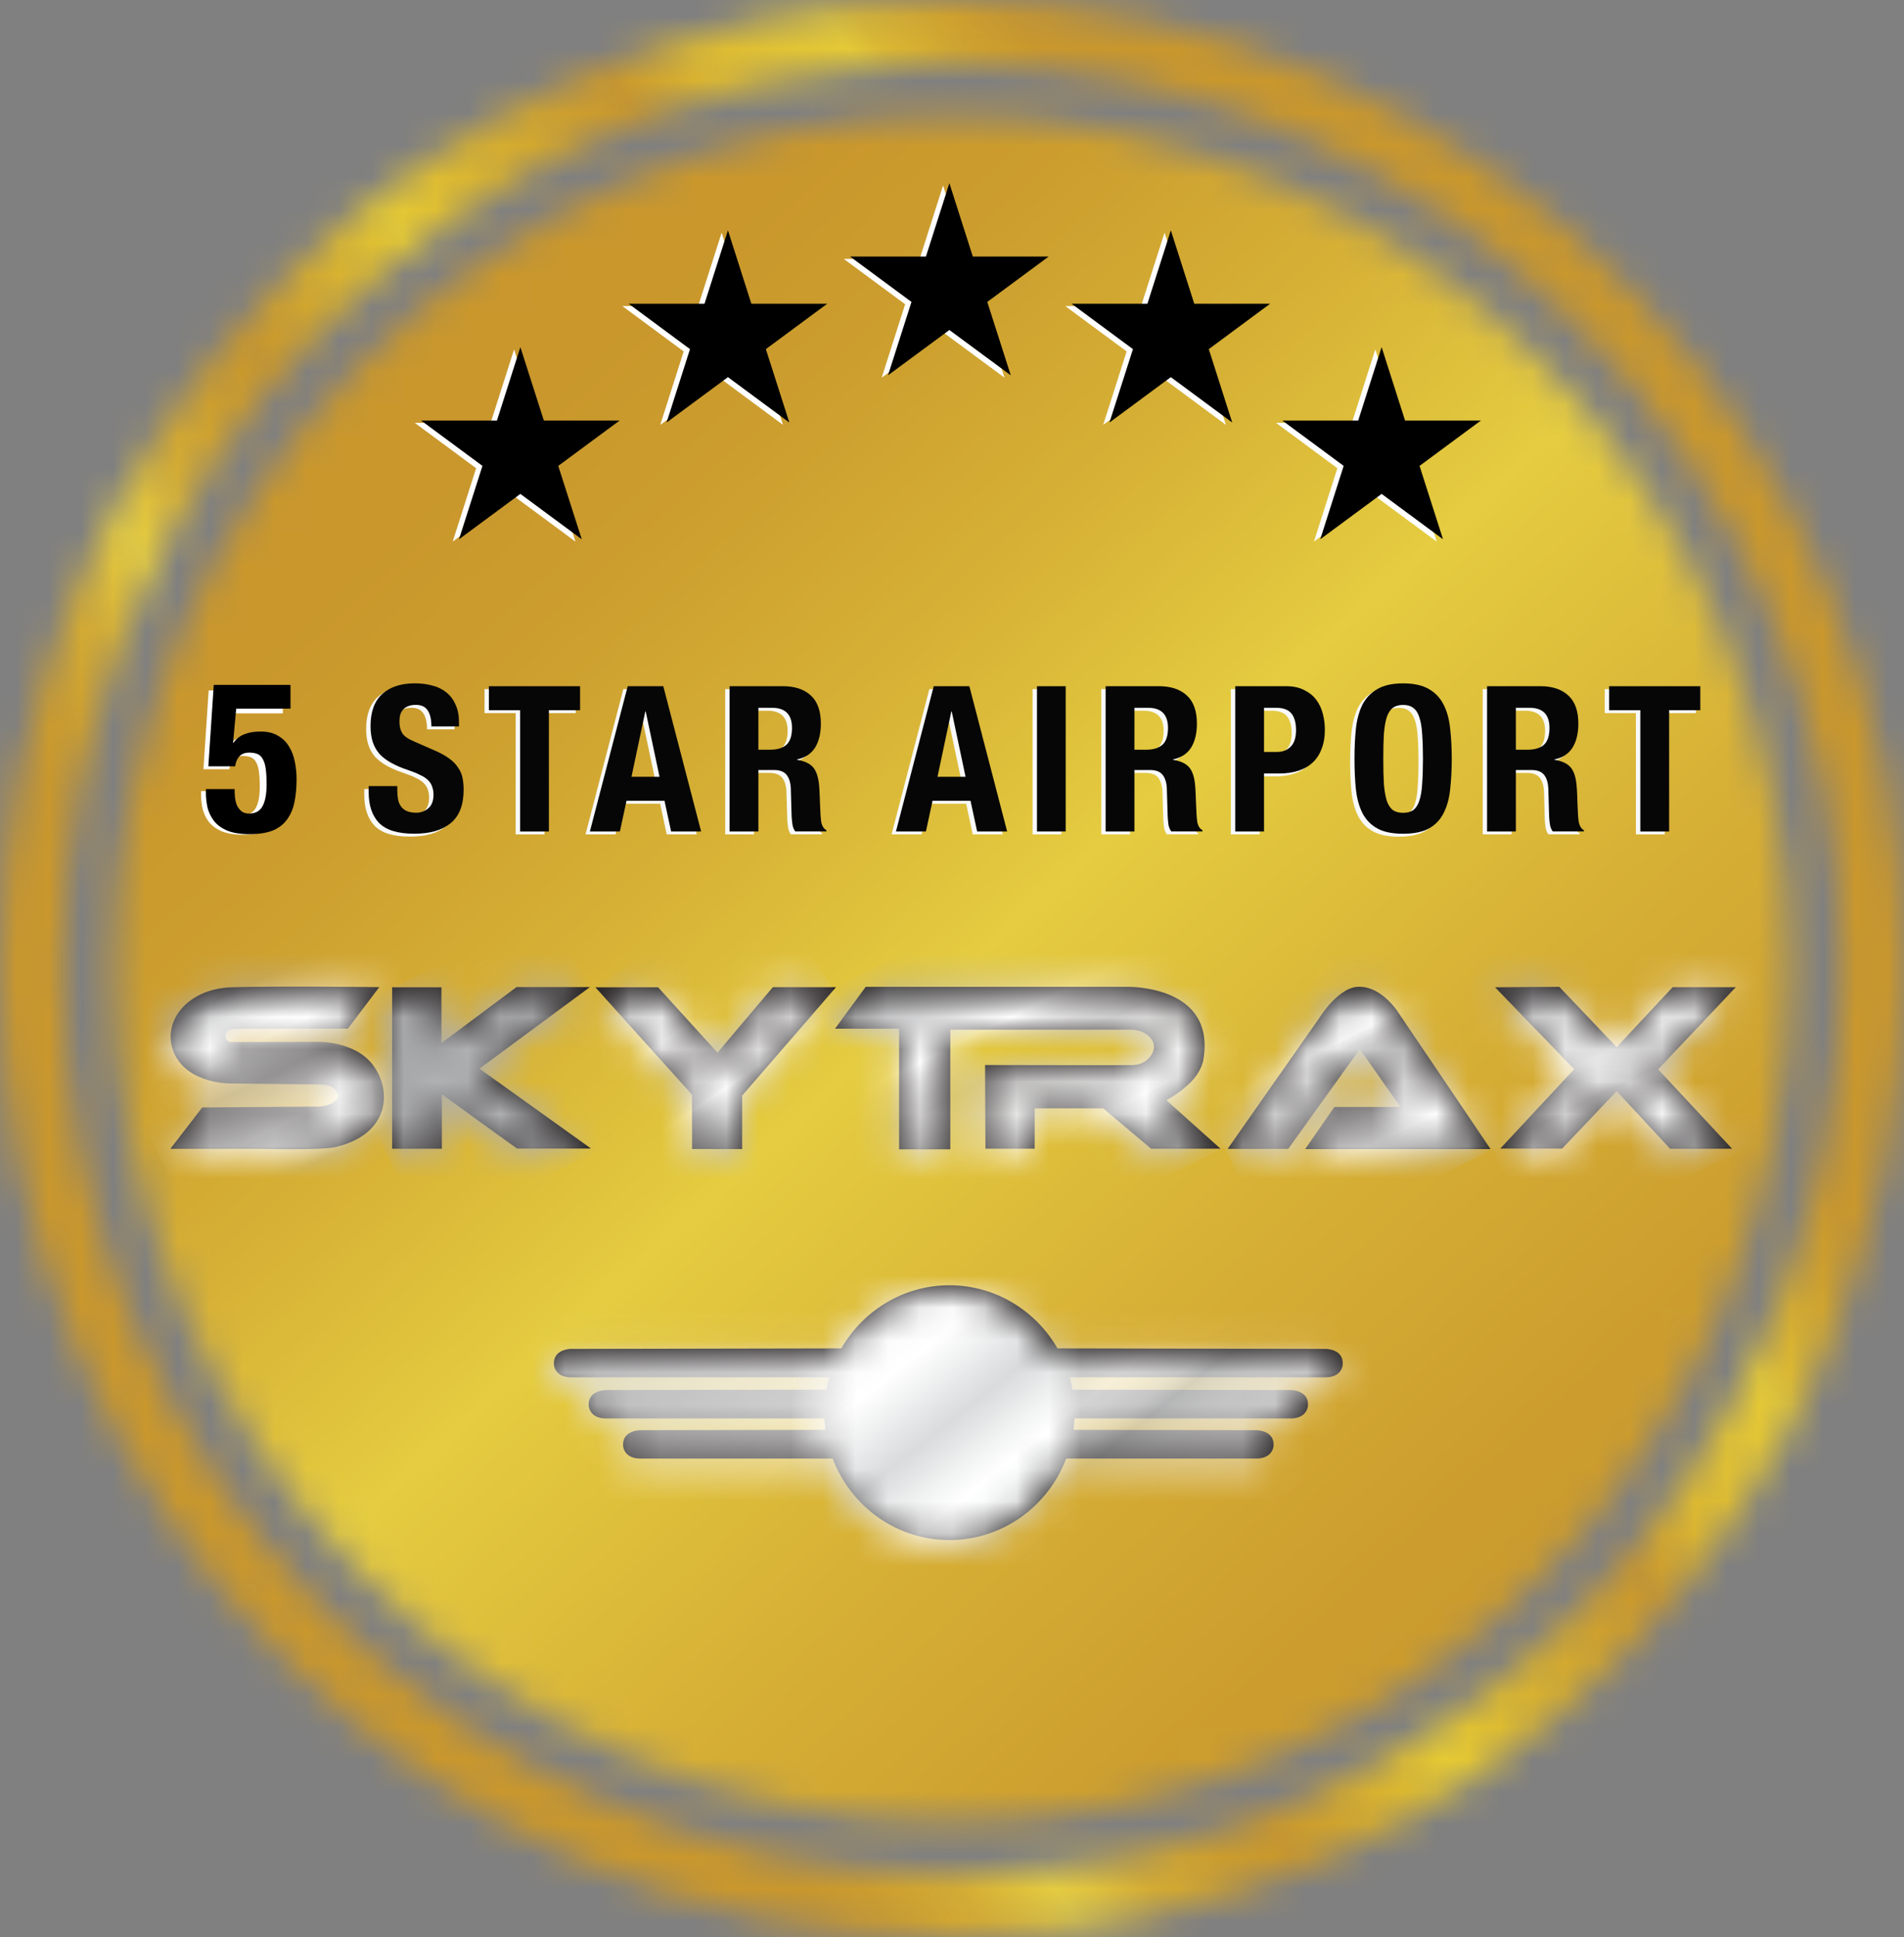 <svg width="59" height="60" viewBox="0 0 59 60" fill="none" xmlns="http://www.w3.org/2000/svg">
<rect x="0" y="0" width="59" height="60" fill="#808080" stroke="none"/>
<g clip-path="url(#clip0_7459_71567)">
<mask id="mask0_7459_71567" style="mask-type:luminance" maskUnits="userSpaceOnUse" x="0" y="0" width="60" height="61">
<path d="M1.922 30.001C1.922 14.536 14.293 1.954 29.501 1.954C44.708 1.954 57.08 14.536 57.08 30.001C57.08 45.466 44.708 58.047 29.501 58.047C14.293 58.047 1.922 45.466 1.922 30.001ZM0 30.001C0 46.569 13.208 60.001 29.501 60.001C45.793 60.001 59.001 46.569 59.001 30.001C59 13.432 45.792 0 29.501 0C13.208 0 0 13.432 0 30.001Z" fill="white"/>
</mask>
<g mask="url(#mask0_7459_71567)">
<mask id="mask1_7459_71567" style="mask-type:luminance" maskUnits="userSpaceOnUse" x="-30" y="-122" width="341" height="346">
<path d="M170.864 -121.328L-29.09 20.632L110.504 223.975L310.457 82.015L170.864 -121.328Z" fill="white"/>
</mask>
<g mask="url(#mask1_7459_71567)">
<path d="M170.864 -121.328L-29.09 20.632L110.504 223.975L310.457 82.015L170.864 -121.328Z" fill="url(#paint0_linear_7459_71567)"/>
</g>
</g>
<mask id="mask2_7459_71567" style="mask-type:luminance" maskUnits="userSpaceOnUse" x="3" y="3" width="53" height="54">
<path d="M3.514 30.001C3.514 44.596 15.148 56.428 29.5 56.428C43.853 56.428 55.487 44.596 55.487 30.001C55.487 15.405 43.853 3.573 29.5 3.573C15.148 3.573 3.514 15.405 3.514 30.001Z" fill="white"/>
</mask>
<g mask="url(#mask2_7459_71567)">
<mask id="mask3_7459_71567" style="mask-type:luminance" maskUnits="userSpaceOnUse" x="-85" y="-23" width="222" height="225">
<path d="M32.37 -22.721L-84.029 82.857L19.754 201.19L136.153 95.612L32.37 -22.721Z" fill="white"/>
</mask>
<g mask="url(#mask3_7459_71567)">
<path d="M32.37 -22.721L-84.029 82.857L19.754 201.19L136.153 95.612L32.37 -22.721Z" fill="url(#paint1_linear_7459_71567)"/>
</g>
</g>
<path d="M41.082 41.777L32.769 41.761C32.095 40.593 30.849 39.807 29.42 39.807C27.992 39.807 26.745 40.593 26.071 41.761L17.69 41.777C17.69 41.777 17.135 41.779 17.164 42.259C17.164 42.259 17.175 42.637 17.664 42.657H25.694C25.659 42.782 25.629 42.91 25.607 43.039L18.768 43.052C18.768 43.052 18.213 43.053 18.242 43.533C18.242 43.533 18.254 43.911 18.742 43.931H25.546C25.551 44.05 25.563 44.167 25.577 44.283L19.833 44.295C19.833 44.295 19.279 44.295 19.308 44.776C19.308 44.776 19.319 45.154 19.808 45.174H25.802C26.363 46.65 27.771 47.697 29.42 47.697C31.069 47.697 32.478 46.65 33.039 45.174H38.964C39.453 45.153 39.465 44.776 39.465 44.776C39.493 44.296 38.939 44.295 38.939 44.295L33.265 44.283C33.28 44.167 33.291 44.05 33.296 43.931H40.031C40.52 43.91 40.531 43.533 40.531 43.533C40.56 43.053 40.006 43.052 40.006 43.052L33.236 43.039C33.214 42.91 33.184 42.782 33.149 42.657H41.109C41.598 42.637 41.609 42.259 41.609 42.259C41.638 41.779 41.084 41.777 41.084 41.777" fill="#231F20"/>
<mask id="mask4_7459_71567" style="mask-type:luminance" maskUnits="userSpaceOnUse" x="17" y="39" width="25" height="9">
<path d="M25.91 41.915L17.529 41.931C17.529 41.931 16.973 41.933 17.003 42.413C17.003 42.413 17.014 42.79 17.503 42.81H25.533C25.498 42.935 25.468 43.063 25.445 43.193L18.607 43.206C18.607 43.206 18.052 43.207 18.081 43.688C18.081 43.688 18.093 44.066 18.581 44.087H25.385C25.39 44.206 25.402 44.322 25.416 44.438L19.672 44.45C19.672 44.45 19.118 44.452 19.146 44.931C19.146 44.931 19.158 45.309 19.647 45.329H25.64C26.201 46.805 27.61 47.853 29.259 47.853C30.908 47.853 32.316 46.805 32.877 45.329H38.803C39.292 45.308 39.303 44.931 39.303 44.931C39.332 44.452 38.778 44.45 38.778 44.45L33.103 44.438C33.119 44.322 33.13 44.206 33.136 44.087H39.871C40.36 44.065 40.373 43.688 40.373 43.688C40.401 43.209 39.846 43.206 39.846 43.206L33.077 43.193C33.053 43.063 33.024 42.935 32.988 42.81H40.948C41.437 42.79 41.448 42.413 41.448 42.413C41.477 41.933 40.923 41.931 40.923 41.931L32.609 41.915C31.935 40.747 30.689 39.961 29.26 39.961C27.832 39.961 26.586 40.747 25.912 41.915" fill="white"/>
</mask>
<g mask="url(#mask4_7459_71567)">
<mask id="mask5_7459_71567" style="mask-type:luminance" maskUnits="userSpaceOnUse" x="-6" y="27" width="68" height="70">
<path d="M32.121 27.848L-5.709 57.905L23.837 96.363L61.667 66.305L32.121 27.848Z" fill="white"/>
</mask>
<g mask="url(#mask5_7459_71567)">
<path d="M32.121 27.848L-5.709 57.905L23.837 96.363L61.667 66.305L32.121 27.848Z" fill="url(#paint2_linear_7459_71567)"/>
</g>
</g>
<path d="M9.922 34.27C9.922 34.27 10.346 34.242 10.457 34.015C10.507 33.895 10.419 33.587 9.923 33.587C9.882 33.587 7.124 33.557 7.124 33.557C7.124 33.557 5.826 33.567 5.402 32.629C4.978 31.69 5.768 30.624 7.171 30.578C8.574 30.534 11.753 30.573 11.753 30.573L10.779 31.859L7.321 31.863C7.321 31.863 7.038 31.844 6.998 32.027C6.953 32.205 7.086 32.28 7.174 32.272C7.254 32.277 9.79 32.268 9.79 32.268C9.79 32.268 10.99 32.211 11.572 33.005C12.156 33.801 12.053 35.113 10.446 35.514C10.026 35.638 7.983 35.579 7.983 35.579H5.28L6.266 34.3L9.922 34.271V34.27Z" fill="#231F20"/>
<path d="M12.164 30.577H13.68V32.305L16.006 30.571H18.281L14.856 33.097L18.313 35.571H16.019L13.693 33.893V35.577H12.151V30.577H12.164Z" fill="#231F20"/>
<path d="M18.45 30.578H20.393L22.233 32.603L23.948 30.574H25.906L22.997 33.933V35.587L21.446 35.586L21.444 33.903L18.45 30.578Z" fill="#231F20"/>
<path d="M25.878 31.856L26.826 30.564H34.915C35.073 30.56 37.666 30.555 37.291 32.807C37.249 33.093 37.05 33.376 36.841 33.572C36.513 33.878 36.144 34.077 36.144 34.077L37.821 35.576H35.669L34.186 34.327H32.062V35.576H30.536L30.525 32.985C30.525 32.985 34.447 32.994 35.073 32.988C35.559 32.988 35.778 32.594 35.756 32.408C35.761 32.195 35.497 31.89 35.038 31.89H29.448V35.595H27.861V31.86H25.872L25.876 31.854L25.878 31.856Z" fill="#231F20"/>
<path d="M38.042 35.581L40.883 31.528C40.883 31.528 41.499 30.519 42.144 30.564C42.798 30.564 43.291 31.302 43.291 31.302L46.189 35.589H40.444L41.348 34.284H43.396L42.138 32.491L39.92 35.581H38.042Z" fill="#231F20"/>
<path d="M46.327 30.577L48.318 30.564L50.097 32.431L51.832 30.574H53.789L51.381 33.119L53.672 35.577H51.751L50.097 33.794L48.406 35.573H46.49L48.781 33.114L46.327 30.577Z" fill="#231F20"/>
<mask id="mask6_7459_71567" style="mask-type:luminance" maskUnits="userSpaceOnUse" x="5" y="30" width="7" height="6">
<path d="M7.078 30.701C5.675 30.745 4.885 31.813 5.309 32.751C5.732 33.689 7.031 33.679 7.031 33.679C7.031 33.679 9.789 33.709 9.831 33.709C10.327 33.709 10.415 34.018 10.366 34.139C10.254 34.366 9.83 34.393 9.83 34.393L6.175 34.422L5.188 35.701H7.891C7.891 35.701 9.935 35.758 10.354 35.636C11.961 35.237 12.062 33.922 11.48 33.127C10.897 32.333 9.699 32.39 9.699 32.39C9.699 32.39 7.162 32.4 7.082 32.395C6.993 32.4 6.86 32.327 6.907 32.149C6.948 31.966 7.229 31.985 7.229 31.985L10.688 31.981L11.661 30.695C11.661 30.695 10.394 30.679 9.107 30.679C8.355 30.679 7.596 30.685 7.079 30.701" fill="white"/>
</mask>
<g mask="url(#mask6_7459_71567)">
<mask id="mask7_7459_71567" style="mask-type:luminance" maskUnits="userSpaceOnUse" x="-2" y="13" width="25" height="26">
<path d="M14.713 13.791L-1.709 21.936L6.298 38.63L22.72 30.485L14.713 13.791Z" fill="white"/>
</mask>
<g mask="url(#mask7_7459_71567)">
<path d="M14.713 13.791L-1.709 21.936L6.298 38.63L22.72 30.485L14.713 13.791Z" fill="url(#paint3_linear_7459_71567)"/>
</g>
</g>
<mask id="mask8_7459_71567" style="mask-type:luminance" maskUnits="userSpaceOnUse" x="12" y="30" width="7" height="6">
<path d="M15.912 30.695L13.586 32.431V30.701H12.07H12.058V35.701H13.599V34.017L15.925 35.695H18.219L14.762 33.221L18.187 30.695H15.912Z" fill="white"/>
</mask>
<g mask="url(#mask8_7459_71567)">
<mask id="mask9_7459_71567" style="mask-type:luminance" maskUnits="userSpaceOnUse" x="10" y="28" width="11" height="11">
<path d="M13.202 38.27L10.016 31.66L17.069 28.179L20.255 34.789L13.202 38.27Z" fill="white"/>
</mask>
<g mask="url(#mask9_7459_71567)">
<path d="M13.202 38.27L10.016 31.66L17.069 28.179L20.255 34.789L13.202 38.27Z" fill="url(#paint4_linear_7459_71567)"/>
</g>
</g>
<mask id="mask10_7459_71567" style="mask-type:luminance" maskUnits="userSpaceOnUse" x="18" y="30" width="8" height="6">
<path d="M23.854 30.698L22.139 32.726L20.299 30.702H18.356L21.351 34.027L21.352 35.709L22.903 35.711V34.057L25.812 30.698H23.854Z" fill="white"/>
</mask>
<g mask="url(#mask10_7459_71567)">
<mask id="mask11_7459_71567" style="mask-type:luminance" maskUnits="userSpaceOnUse" x="16" y="27" width="13" height="13">
<path d="M23.491 27.128L16.081 32.21L20.698 39.171L28.108 34.088L23.491 27.128Z" fill="white"/>
</mask>
<g mask="url(#mask11_7459_71567)">
<path d="M23.491 27.128L16.081 32.21L20.698 39.171L28.108 34.088L23.491 27.128Z" fill="url(#paint5_linear_7459_71567)"/>
</g>
</g>
<mask id="mask12_7459_71567" style="mask-type:luminance" maskUnits="userSpaceOnUse" x="25" y="30" width="13" height="6">
<path d="M34.822 30.688H26.733L25.785 31.979L25.78 31.985H27.77V35.719H29.356V32.015H34.946C35.405 32.015 35.671 32.32 35.664 32.532C35.686 32.719 35.467 33.113 34.981 33.113C34.355 33.119 30.433 33.11 30.433 33.11L30.444 35.701H31.97V34.452H34.094L35.578 35.701H37.73L36.052 34.201C36.052 34.201 36.421 34.001 36.749 33.695C36.958 33.499 37.157 33.216 37.2 32.931C37.557 30.782 35.213 30.688 34.86 30.688C34.843 30.688 34.83 30.688 34.823 30.688" fill="white"/>
</mask>
<g mask="url(#mask12_7459_71567)">
<mask id="mask13_7459_71567" style="mask-type:luminance" maskUnits="userSpaceOnUse" x="23" y="25" width="17" height="16">
<path d="M35.43 25.817L23.832 31.57L28.082 40.431L39.68 34.678L35.43 25.817Z" fill="white"/>
</mask>
<g mask="url(#mask13_7459_71567)">
<path d="M35.43 25.817L23.832 31.57L28.082 40.431L39.68 34.678L35.43 25.817Z" fill="url(#paint6_linear_7459_71567)"/>
</g>
</g>
<mask id="mask14_7459_71567" style="mask-type:luminance" maskUnits="userSpaceOnUse" x="37" y="30" width="10" height="6">
<path d="M40.79 31.652L37.948 35.705H38.101H39.826L42.044 32.614L43.302 34.408H41.255L40.35 35.712H46.095L43.197 31.426C43.197 31.426 42.704 30.688 42.05 30.688C42.036 30.688 42.022 30.688 42.008 30.688C41.379 30.688 40.79 31.653 40.79 31.653" fill="white"/>
</mask>
<g mask="url(#mask14_7459_71567)">
<mask id="mask15_7459_71567" style="mask-type:luminance" maskUnits="userSpaceOnUse" x="36" y="27" width="13" height="12">
<path d="M44.582 27.357L36.056 31.586L39.57 38.914L48.096 34.685L44.582 27.357Z" fill="white"/>
</mask>
<g mask="url(#mask15_7459_71567)">
<path d="M44.582 27.357L36.056 31.586L39.57 38.914L48.096 34.685L44.582 27.357Z" fill="url(#paint7_linear_7459_71567)"/>
</g>
</g>
<mask id="mask16_7459_71567" style="mask-type:luminance" maskUnits="userSpaceOnUse" x="46" y="30" width="8" height="6">
<path d="M46.234 30.7L48.689 33.238L46.397 35.697H48.311L50.004 33.918L51.659 35.701H53.577L51.288 33.242L53.696 30.698H51.739L50.004 32.554L48.225 30.688L46.234 30.7Z" fill="white"/>
</mask>
<g mask="url(#mask16_7459_71567)">
<mask id="mask17_7459_71567" style="mask-type:luminance" maskUnits="userSpaceOnUse" x="37" y="7" width="32" height="32">
<path d="M58.295 7.551L37.699 17.767L47.745 38.712L68.34 28.496L58.295 7.551Z" fill="white"/>
</mask>
<g mask="url(#mask17_7459_71567)">
<path d="M58.295 7.551L37.699 17.767L47.745 38.712L68.34 28.496L58.295 7.551Z" fill="url(#paint8_linear_7459_71567)"/>
</g>
</g>
<path fill-rule="evenodd" clip-rule="evenodd" d="M31.126 11.696L29.224 10.292L27.322 11.696L28.048 9.423L26.146 8.018H28.498L29.224 5.745L29.95 8.018H32.3L30.398 9.423L31.126 11.696Z" fill="white"/>
<path fill-rule="evenodd" clip-rule="evenodd" d="M24.263 13.158L22.362 11.752L20.46 13.158L21.186 10.884L19.284 9.479H21.635L22.362 7.206L23.088 9.479H25.439L23.537 10.884L24.263 13.158Z" fill="white"/>
<path fill-rule="evenodd" clip-rule="evenodd" d="M37.987 13.158L36.086 11.752L34.185 13.158L34.912 10.884L33.01 9.479H35.359L36.086 7.206L36.813 9.479H39.163L37.261 10.884L37.987 13.158Z" fill="white"/>
<path fill-rule="evenodd" clip-rule="evenodd" d="M44.519 16.774L42.617 15.369L40.716 16.774L41.442 14.501L39.54 13.096H41.891L42.617 10.822L43.344 13.096H45.695L43.793 14.501L44.519 16.774Z" fill="white"/>
<path fill-rule="evenodd" clip-rule="evenodd" d="M17.832 16.774L15.93 15.369L14.028 16.774L14.754 14.501L12.852 13.096H15.204L15.93 10.822L16.656 13.096H19.006L17.105 14.501L17.832 16.774Z" fill="white"/>
<path fill-rule="evenodd" clip-rule="evenodd" d="M31.321 11.624L29.419 10.221L27.517 11.624L28.244 9.351L26.342 7.946H28.692L29.419 5.673L30.145 7.946H32.495L30.593 9.351L31.321 11.624Z" fill="black"/>
<path fill-rule="evenodd" clip-rule="evenodd" d="M24.459 13.086L22.557 11.681L20.655 13.086L21.381 10.813L19.48 9.407H21.831L22.557 7.134L23.283 9.407H25.634L23.732 10.813L24.459 13.086Z" fill="black"/>
<path fill-rule="evenodd" clip-rule="evenodd" d="M38.183 13.086L36.281 11.681L34.379 13.086L35.107 10.813L33.205 9.407H35.555L36.281 7.134L37.007 9.407H39.358L37.457 10.813L38.183 13.086Z" fill="black"/>
<path fill-rule="evenodd" clip-rule="evenodd" d="M44.715 16.702L42.813 15.297L40.911 16.702L41.637 14.429L39.735 13.024H42.087L42.813 10.751L43.539 13.024H45.89L43.988 14.429L44.715 16.702Z" fill="black"/>
<path fill-rule="evenodd" clip-rule="evenodd" d="M18.027 16.702L16.125 15.297L14.223 16.702L14.95 14.429L13.048 13.024H15.399L16.125 10.751L16.852 13.024H19.201L17.299 14.429L18.027 16.702Z" fill="black"/>
<path fill-rule="evenodd" clip-rule="evenodd" d="M12.181 24.437H11.288V24.62C11.288 25.035 11.396 25.355 11.61 25.578C11.829 25.801 12.191 25.911 12.695 25.911C13.2 25.911 13.554 25.805 13.823 25.59C14.096 25.371 14.231 25.025 14.231 24.549C14.231 24.411 14.219 24.285 14.194 24.171C14.169 24.058 14.124 23.954 14.057 23.862C13.995 23.766 13.911 23.677 13.803 23.598C13.696 23.515 13.557 23.434 13.388 23.358L12.7 23.056C12.509 22.976 12.386 22.89 12.328 22.798C12.27 22.701 12.242 22.584 12.242 22.444C12.242 22.377 12.248 22.312 12.26 22.249C12.277 22.186 12.304 22.131 12.341 22.085C12.382 22.035 12.435 21.994 12.502 21.966C12.568 21.937 12.65 21.921 12.749 21.921C12.923 21.921 13.047 21.98 13.121 22.098C13.196 22.211 13.232 22.375 13.232 22.589H14.087V22.463C14.087 22.249 14.052 22.066 13.981 21.915C13.915 21.76 13.82 21.634 13.696 21.538C13.576 21.437 13.431 21.365 13.262 21.323C13.097 21.277 12.914 21.254 12.717 21.254C12.291 21.254 11.956 21.364 11.712 21.582C11.469 21.8 11.346 22.132 11.346 22.578C11.346 22.763 11.369 22.927 11.414 23.069C11.459 23.207 11.53 23.332 11.624 23.441C11.723 23.546 11.845 23.638 11.99 23.719C12.134 23.799 12.307 23.872 12.505 23.939C12.653 23.989 12.777 24.039 12.876 24.089C12.979 24.135 13.063 24.189 13.123 24.247C13.186 24.306 13.229 24.374 13.254 24.449C13.282 24.52 13.297 24.607 13.297 24.707C13.297 24.897 13.242 25.036 13.131 25.13C13.023 25.217 12.902 25.262 12.765 25.262C12.649 25.262 12.551 25.245 12.473 25.212C12.399 25.178 12.339 25.131 12.294 25.074C12.249 25.015 12.218 24.943 12.201 24.86C12.184 24.772 12.175 24.674 12.175 24.569V24.437H12.181Z" fill="#F8F9FA"/>
<path fill-rule="evenodd" clip-rule="evenodd" d="M17.84 21.343H15.014V22.086H15.98V25.842H16.873V22.086H17.84V21.343Z" fill="#F8F9FA"/>
<path fill-rule="evenodd" clip-rule="evenodd" d="M20.301 24.148L19.873 22.125H19.86L19.432 24.148H20.3H20.301ZM20.418 21.343L21.59 25.842H20.66L20.455 24.891H19.278L19.073 25.842H18.144L19.315 21.343H20.418Z" fill="#F8F9FA"/>
<path fill-rule="evenodd" clip-rule="evenodd" d="M22.472 21.343V25.842H23.365V23.939H23.842C24.029 23.939 24.16 23.989 24.239 24.089C24.318 24.19 24.361 24.329 24.369 24.505L24.395 25.368C24.399 25.456 24.407 25.542 24.42 25.627C24.433 25.707 24.461 25.778 24.506 25.841H25.473V25.804C25.391 25.758 25.336 25.671 25.312 25.545C25.295 25.419 25.282 25.236 25.275 24.997C25.271 24.875 25.267 24.766 25.262 24.67C25.258 24.569 25.252 24.476 25.244 24.392C25.218 24.141 25.155 23.957 25.052 23.845C24.949 23.732 24.785 23.658 24.563 23.624V23.611C24.814 23.556 25.001 23.434 25.121 23.246C25.241 23.052 25.3 22.805 25.3 22.502C25.3 22.111 25.197 21.82 24.991 21.632C24.785 21.44 24.495 21.342 24.123 21.342H22.474L22.472 21.343ZM23.365 23.309V22.012H23.786C24.198 22.012 24.406 22.22 24.406 22.635C24.406 22.88 24.348 23.053 24.232 23.158C24.116 23.259 23.951 23.309 23.736 23.309H23.365Z" fill="#F8F9FA"/>
<path fill-rule="evenodd" clip-rule="evenodd" d="M29.785 24.148L29.356 22.125H29.344L28.916 24.148H29.783H29.785ZM29.902 21.343L31.073 25.842H30.143L29.939 24.891H28.762L28.557 25.842H27.627L28.798 21.343H29.902Z" fill="#F8F9FA"/>
<path d="M32.889 21.343H31.997V25.842H32.889V21.343Z" fill="#F8F9FA"/>
<path fill-rule="evenodd" clip-rule="evenodd" d="M34.124 21.343V25.842H35.017V23.939H35.495C35.681 23.939 35.812 23.989 35.892 24.089C35.969 24.19 36.013 24.329 36.022 24.505L36.047 25.368C36.051 25.456 36.06 25.542 36.071 25.627C36.084 25.707 36.112 25.778 36.157 25.841H37.124V25.804C37.04 25.758 36.988 25.671 36.963 25.545C36.946 25.419 36.934 25.236 36.926 24.997C36.922 24.875 36.917 24.766 36.913 24.67C36.909 24.569 36.903 24.476 36.895 24.392C36.871 24.141 36.806 23.957 36.703 23.845C36.599 23.732 36.436 23.658 36.214 23.624V23.611C36.465 23.556 36.652 23.434 36.772 23.246C36.892 23.052 36.951 22.805 36.951 22.502C36.951 22.111 36.848 21.82 36.642 21.632C36.436 21.44 36.146 21.342 35.774 21.342H34.125L34.124 21.343ZM35.017 23.309V22.012H35.438C35.851 22.012 36.058 22.22 36.058 22.635C36.058 22.88 36 23.053 35.885 23.158C35.769 23.259 35.603 23.309 35.389 23.309H35.017Z" fill="#F8F9FA"/>
<path fill-rule="evenodd" clip-rule="evenodd" d="M39.034 23.38V22.012H39.405C39.628 22.012 39.787 22.07 39.883 22.188C39.977 22.306 40.026 22.479 40.026 22.706C40.026 22.933 39.97 23.107 39.859 23.216C39.751 23.325 39.609 23.38 39.431 23.38H39.034ZM38.141 21.343V25.842H39.034V24.046H39.511C39.722 24.046 39.914 24.019 40.088 23.964C40.261 23.91 40.408 23.828 40.529 23.719C40.653 23.609 40.748 23.469 40.814 23.296C40.885 23.124 40.92 22.923 40.92 22.691C40.92 22.523 40.899 22.359 40.858 22.2C40.817 22.036 40.749 21.891 40.653 21.765C40.558 21.638 40.432 21.538 40.276 21.461C40.123 21.381 39.932 21.342 39.705 21.342H38.143L38.141 21.343Z" fill="#F8F9FA"/>
<path fill-rule="evenodd" clip-rule="evenodd" d="M42.728 23.594C42.728 23.292 42.734 23.035 42.747 22.825C42.764 22.615 42.792 22.443 42.833 22.308C42.878 22.173 42.94 22.076 43.02 22.017C43.102 21.954 43.209 21.923 43.342 21.923C43.474 21.923 43.579 21.954 43.658 22.017C43.74 22.076 43.802 22.173 43.845 22.308C43.89 22.443 43.92 22.614 43.931 22.825C43.948 23.035 43.956 23.292 43.956 23.594C43.956 23.895 43.948 24.154 43.931 24.37C43.918 24.579 43.89 24.752 43.845 24.887C43.804 25.018 43.742 25.114 43.658 25.177C43.579 25.236 43.474 25.265 43.342 25.265C43.209 25.265 43.102 25.236 43.02 25.177C42.94 25.114 42.88 25.018 42.833 24.887C42.792 24.752 42.762 24.581 42.747 24.37C42.734 24.155 42.728 23.897 42.728 23.594ZM41.837 23.594C41.837 23.939 41.851 24.253 41.881 24.539C41.913 24.825 41.982 25.071 42.086 25.276C42.193 25.482 42.346 25.64 42.545 25.749C42.743 25.858 43.01 25.913 43.344 25.913C43.679 25.913 43.945 25.858 44.144 25.749C44.342 25.64 44.493 25.482 44.596 25.276C44.704 25.071 44.772 24.825 44.801 24.539C44.834 24.253 44.851 23.939 44.851 23.594C44.851 23.249 44.834 22.94 44.801 22.655C44.772 22.365 44.704 22.118 44.596 21.911C44.493 21.706 44.342 21.546 44.144 21.433C43.946 21.315 43.679 21.256 43.344 21.256C43.01 21.256 42.744 21.315 42.545 21.433C42.347 21.546 42.193 21.706 42.086 21.911C41.982 22.117 41.915 22.365 41.881 22.655C41.851 22.941 41.837 23.255 41.837 23.594Z" fill="#F8F9FA"/>
<path fill-rule="evenodd" clip-rule="evenodd" d="M45.946 21.343V25.842H46.839V23.939H47.317C47.503 23.939 47.635 23.989 47.714 24.089C47.792 24.19 47.835 24.329 47.844 24.505L47.868 25.368C47.872 25.456 47.881 25.542 47.893 25.627C47.906 25.707 47.934 25.778 47.98 25.841H48.946V25.804C48.864 25.758 48.81 25.671 48.785 25.545C48.768 25.419 48.755 25.236 48.748 24.997C48.744 24.875 48.74 24.766 48.735 24.67C48.731 24.569 48.725 24.476 48.717 24.392C48.692 24.141 48.628 23.957 48.525 23.845C48.422 23.732 48.258 23.658 48.036 23.624V23.611C48.288 23.556 48.474 23.434 48.594 23.246C48.714 23.052 48.774 22.805 48.774 22.502C48.774 22.111 48.67 21.82 48.464 21.632C48.258 21.44 47.968 21.342 47.597 21.342H45.948L45.946 21.343ZM46.839 23.309V22.012H47.26C47.673 22.012 47.879 22.22 47.879 22.635C47.879 22.88 47.821 23.053 47.705 23.158C47.59 23.259 47.424 23.309 47.209 23.309H46.838H46.839Z" fill="#F8F9FA"/>
<path fill-rule="evenodd" clip-rule="evenodd" d="M52.552 21.343H49.727V22.086H50.693V25.842H51.586V22.086H52.552V21.343Z" fill="#F8F9FA"/>
<path fill-rule="evenodd" clip-rule="evenodd" d="M8.765 22.095V21.385H6.466L6.304 23.824H7.107C7.124 23.697 7.165 23.598 7.232 23.526C7.302 23.45 7.403 23.413 7.531 23.413C7.632 23.413 7.714 23.427 7.781 23.457C7.848 23.487 7.9 23.538 7.937 23.61C7.978 23.681 8.008 23.778 8.024 23.901C8.041 24.023 8.05 24.179 8.05 24.364C8.05 24.656 8.009 24.875 7.926 25.023C7.846 25.167 7.714 25.239 7.527 25.239C7.431 25.239 7.355 25.216 7.297 25.17C7.239 25.12 7.194 25.058 7.16 24.986C7.13 24.91 7.112 24.829 7.103 24.745C7.095 24.66 7.091 24.579 7.091 24.503H6.231V24.624C6.231 24.75 6.246 24.888 6.275 25.036C6.308 25.18 6.371 25.315 6.462 25.442C6.554 25.564 6.684 25.663 6.855 25.739C7.028 25.815 7.256 25.852 7.533 25.852C7.81 25.852 8.048 25.817 8.231 25.745C8.413 25.669 8.557 25.559 8.66 25.416C8.769 25.268 8.843 25.092 8.885 24.89C8.926 24.687 8.947 24.462 8.947 24.212C8.947 24.035 8.93 23.861 8.898 23.692C8.865 23.518 8.806 23.364 8.724 23.229C8.645 23.094 8.535 22.986 8.393 22.905C8.256 22.821 8.082 22.779 7.87 22.779C7.68 22.779 7.517 22.806 7.384 22.861C7.252 22.911 7.143 22.996 7.061 23.114H7.048L7.141 22.094H8.768L8.765 22.095Z" fill="white"/>
<path fill-rule="evenodd" clip-rule="evenodd" d="M9.002 21.945V21.211H6.624L6.456 23.734H7.287C7.304 23.604 7.348 23.5 7.416 23.427C7.489 23.348 7.592 23.309 7.725 23.309C7.828 23.309 7.914 23.325 7.984 23.355C8.053 23.385 8.105 23.438 8.145 23.513C8.187 23.588 8.218 23.687 8.235 23.815C8.252 23.941 8.261 24.101 8.261 24.293C8.261 24.595 8.218 24.822 8.132 24.974C8.05 25.122 7.913 25.197 7.719 25.197C7.62 25.197 7.541 25.173 7.481 25.125C7.42 25.072 7.373 25.009 7.339 24.936C7.31 24.857 7.29 24.775 7.281 24.687C7.273 24.599 7.269 24.517 7.269 24.438H6.38V24.563C6.38 24.694 6.395 24.836 6.425 24.99C6.459 25.138 6.524 25.279 6.619 25.41C6.713 25.536 6.849 25.64 7.024 25.717C7.205 25.796 7.438 25.835 7.726 25.835C8.015 25.835 8.259 25.798 8.448 25.724C8.638 25.645 8.786 25.532 8.893 25.384C9.005 25.232 9.083 25.049 9.125 24.839C9.168 24.63 9.19 24.395 9.19 24.138C9.19 23.954 9.173 23.776 9.138 23.601C9.104 23.421 9.043 23.262 8.957 23.122C8.875 22.983 8.762 22.871 8.615 22.787C8.474 22.7 8.293 22.657 8.074 22.657C7.876 22.657 7.709 22.685 7.571 22.741C7.434 22.795 7.322 22.881 7.236 23.003H7.223L7.319 21.948H9.001L9.002 21.945Z" fill="black"/>
<path fill-rule="evenodd" clip-rule="evenodd" d="M17.975 21.253H15.149V21.997H16.116V25.753H17.009V21.997H17.975V21.253Z" fill="#060606"/>
<path fill-rule="evenodd" clip-rule="evenodd" d="M20.437 24.058L20.009 22.035H19.996L19.568 24.058H20.435H20.437ZM20.554 21.253L21.726 25.752H20.796L20.591 24.801H19.414L19.209 25.752H18.279L19.451 21.253H20.554Z" fill="#060606"/>
<path fill-rule="evenodd" clip-rule="evenodd" d="M22.607 21.253V25.752H23.5V23.848H23.978C24.165 23.848 24.296 23.898 24.375 23.999C24.454 24.099 24.497 24.239 24.505 24.414L24.53 25.278C24.535 25.365 24.543 25.451 24.556 25.536C24.569 25.617 24.597 25.687 24.642 25.75H25.608V25.713C25.527 25.667 25.471 25.581 25.447 25.454C25.43 25.328 25.418 25.145 25.411 24.907C25.407 24.785 25.402 24.676 25.398 24.579C25.394 24.479 25.388 24.385 25.38 24.302C25.354 24.05 25.291 23.867 25.187 23.755C25.084 23.641 24.92 23.568 24.699 23.533V23.52C24.95 23.466 25.137 23.344 25.257 23.155C25.377 22.961 25.436 22.714 25.436 22.411C25.436 22.02 25.333 21.73 25.127 21.542C24.92 21.349 24.631 21.252 24.259 21.252H22.61L22.607 21.253ZM23.5 23.219V21.921H23.922C24.334 21.921 24.542 22.129 24.542 22.545C24.542 22.789 24.484 22.963 24.368 23.068C24.252 23.168 24.087 23.219 23.872 23.219H23.5Z" fill="#060606"/>
<path fill-rule="evenodd" clip-rule="evenodd" d="M29.92 24.058L29.492 22.035H29.479L29.051 24.058H29.919H29.92ZM30.038 21.253L31.209 25.752H30.279L30.074 24.801H28.897L28.692 25.752H27.763L28.934 21.253H30.038Z" fill="#060606"/>
<path d="M33.024 21.253H32.133V25.752H33.024V21.253Z" fill="#060606"/>
<path fill-rule="evenodd" clip-rule="evenodd" d="M34.26 21.253V25.752H35.153V23.848H35.63C35.817 23.848 35.948 23.898 36.027 23.999C36.105 24.099 36.149 24.239 36.157 24.414L36.183 25.278C36.187 25.365 36.196 25.451 36.207 25.536C36.219 25.617 36.248 25.687 36.294 25.75H37.261V25.713C37.178 25.667 37.125 25.581 37.1 25.454C37.083 25.328 37.07 25.145 37.063 24.907C37.059 24.785 37.055 24.676 37.05 24.579C37.046 24.479 37.04 24.385 37.032 24.302C37.008 24.05 36.943 23.867 36.84 23.755C36.737 23.641 36.573 23.568 36.351 23.533V23.52C36.602 23.466 36.789 23.344 36.909 23.155C37.029 22.961 37.089 22.714 37.089 22.411C37.089 22.02 36.985 21.73 36.779 21.542C36.573 21.349 36.283 21.252 35.911 21.252H34.263L34.26 21.253ZM35.153 23.219V21.921H35.574C35.986 21.921 36.193 22.129 36.193 22.545C36.193 22.789 36.135 22.963 36.019 23.068C35.903 23.168 35.738 23.219 35.523 23.219H35.151H35.153Z" fill="#060606"/>
<path fill-rule="evenodd" clip-rule="evenodd" d="M39.169 23.289V21.921H39.541C39.764 21.921 39.922 21.98 40.019 22.098C40.113 22.216 40.161 22.388 40.161 22.615C40.161 22.842 40.106 23.016 39.995 23.125C39.887 23.234 39.744 23.289 39.566 23.289H39.169ZM38.276 21.253V25.752H39.169V23.956H39.647C39.857 23.956 40.05 23.928 40.223 23.874C40.397 23.819 40.544 23.737 40.663 23.628C40.787 23.519 40.882 23.378 40.948 23.206C41.019 23.033 41.054 22.832 41.054 22.601C41.054 22.433 41.033 22.269 40.992 22.109C40.951 21.945 40.882 21.8 40.787 21.674C40.693 21.547 40.567 21.447 40.41 21.371C40.257 21.29 40.067 21.252 39.839 21.252H38.278L38.276 21.253Z" fill="#060606"/>
<path fill-rule="evenodd" clip-rule="evenodd" d="M42.865 23.503C42.865 23.201 42.87 22.944 42.883 22.734C42.9 22.525 42.928 22.352 42.971 22.217C43.016 22.082 43.078 21.986 43.157 21.927C43.239 21.864 43.346 21.832 43.479 21.832C43.612 21.832 43.717 21.864 43.796 21.927C43.878 21.986 43.94 22.082 43.982 22.217C44.028 22.352 44.057 22.523 44.069 22.734C44.085 22.944 44.094 23.201 44.094 23.503C44.094 23.805 44.085 24.064 44.069 24.279C44.056 24.489 44.028 24.661 43.982 24.796C43.941 24.927 43.879 25.023 43.796 25.087C43.717 25.145 43.612 25.174 43.479 25.174C43.346 25.174 43.239 25.145 43.157 25.087C43.078 25.023 43.016 24.927 42.971 24.796C42.93 24.661 42.9 24.49 42.883 24.279C42.87 24.065 42.865 23.806 42.865 23.503ZM41.972 23.503C41.972 23.848 41.986 24.163 42.016 24.449C42.048 24.735 42.116 24.98 42.22 25.186C42.328 25.391 42.48 25.549 42.68 25.658C42.877 25.768 43.144 25.822 43.479 25.822C43.814 25.822 44.08 25.768 44.279 25.658C44.477 25.549 44.628 25.391 44.731 25.186C44.839 24.98 44.906 24.735 44.936 24.449C44.968 24.163 44.986 23.848 44.986 23.503C44.986 23.158 44.968 22.849 44.936 22.565C44.906 22.275 44.839 22.027 44.731 21.82C44.628 21.615 44.477 21.456 44.279 21.342C44.081 21.224 43.814 21.165 43.479 21.165C43.144 21.165 42.879 21.224 42.68 21.342C42.482 21.456 42.328 21.615 42.22 21.82C42.117 22.026 42.049 22.275 42.016 22.565C41.986 22.851 41.972 23.164 41.972 23.503Z" fill="#060606"/>
<path fill-rule="evenodd" clip-rule="evenodd" d="M46.08 21.253V25.752H46.973V23.848H47.451C47.636 23.848 47.769 23.898 47.848 23.999C47.927 24.099 47.969 24.239 47.978 24.414L48.003 25.278C48.007 25.365 48.016 25.451 48.029 25.536C48.041 25.617 48.069 25.687 48.115 25.75H49.081V25.713C48.999 25.667 48.946 25.581 48.92 25.454C48.903 25.328 48.89 25.145 48.883 24.907C48.879 24.785 48.875 24.676 48.871 24.579C48.866 24.479 48.861 24.385 48.852 24.302C48.828 24.05 48.763 23.867 48.66 23.755C48.557 23.641 48.395 23.568 48.171 23.533V23.52C48.423 23.466 48.609 23.344 48.729 23.155C48.849 22.961 48.909 22.714 48.909 22.411C48.909 22.02 48.806 21.73 48.599 21.542C48.393 21.349 48.103 21.252 47.732 21.252H46.083L46.08 21.253ZM46.973 23.219V21.921H47.394C47.807 21.921 48.014 22.129 48.014 22.545C48.014 22.789 47.956 22.963 47.841 23.068C47.725 23.168 47.559 23.219 47.345 23.219H46.973Z" fill="#060606"/>
<path fill-rule="evenodd" clip-rule="evenodd" d="M52.688 21.253H49.862V21.997H50.829V25.753H51.722V21.997H52.688V21.253Z" fill="#060606"/>
<path fill-rule="evenodd" clip-rule="evenodd" d="M12.317 24.346H11.424V24.529C11.424 24.944 11.531 25.265 11.746 25.487C11.965 25.71 12.327 25.821 12.831 25.821C13.335 25.821 13.69 25.714 13.959 25.499C14.231 25.28 14.367 24.934 14.367 24.459C14.367 24.321 14.354 24.194 14.33 24.081C14.305 23.967 14.26 23.864 14.193 23.772C14.131 23.675 14.046 23.586 13.939 23.507C13.832 23.424 13.693 23.344 13.524 23.267L12.835 22.966C12.645 22.885 12.522 22.799 12.464 22.707C12.406 22.611 12.378 22.493 12.378 22.354C12.378 22.286 12.383 22.221 12.396 22.158C12.413 22.095 12.44 22.04 12.476 21.994C12.517 21.944 12.571 21.904 12.637 21.875C12.704 21.846 12.786 21.831 12.885 21.831C13.059 21.831 13.183 21.889 13.256 22.007C13.331 22.121 13.368 22.285 13.368 22.499H14.223V22.372C14.223 22.158 14.188 21.976 14.117 21.825C14.05 21.67 13.956 21.543 13.832 21.447C13.711 21.346 13.567 21.274 13.398 21.233C13.232 21.187 13.05 21.164 12.852 21.164C12.427 21.164 12.092 21.273 11.848 21.491C11.605 21.71 11.482 22.042 11.482 22.487C11.482 22.672 11.504 22.836 11.55 22.979C11.595 23.116 11.665 23.242 11.76 23.351C11.859 23.456 11.98 23.548 12.126 23.628C12.27 23.709 12.443 23.782 12.64 23.848C12.789 23.898 12.913 23.948 13.012 23.999C13.115 24.045 13.198 24.098 13.259 24.157C13.321 24.216 13.365 24.283 13.389 24.358C13.418 24.43 13.433 24.516 13.433 24.617C13.433 24.806 13.378 24.946 13.266 25.039C13.159 25.127 13.037 25.171 12.9 25.171C12.784 25.171 12.687 25.154 12.609 25.121C12.534 25.088 12.475 25.041 12.43 24.983C12.385 24.924 12.354 24.852 12.337 24.769C12.32 24.681 12.311 24.584 12.311 24.479V24.346H12.317Z" fill="#060606"/>
</g>
<defs>
<linearGradient id="paint0_linear_7459_71567" x1="10.085" y1="42.879" x2="77.465" y2="-3.377" gradientUnits="userSpaceOnUse">
<stop stop-color="#C9972C"/>
<stop offset="0.04" stop-color="#C9972C"/>
<stop offset="0.06" stop-color="#CB9C2E"/>
<stop offset="0.09" stop-color="#D4AC33"/>
<stop offset="0.12" stop-color="#E5CC40"/>
<stop offset="0.13" stop-color="#E1C43D"/>
<stop offset="0.15" stop-color="#D3AB33"/>
<stop offset="0.18" stop-color="#CB9C2D"/>
<stop offset="0.2" stop-color="#C9972C"/>
<stop offset="0.22" stop-color="#CFA22D"/>
<stop offset="0.26" stop-color="#E0C031"/>
<stop offset="0.27" stop-color="#E6CA33"/>
<stop offset="0.31" stop-color="#D8B22F"/>
<stop offset="0.35" stop-color="#CD9E2D"/>
<stop offset="0.37" stop-color="#C9972C"/>
<stop offset="0.38" stop-color="#CFA22E"/>
<stop offset="0.4" stop-color="#DBB731"/>
<stop offset="0.43" stop-color="#E2C434"/>
<stop offset="0.45" stop-color="#E5C935"/>
<stop offset="0.46" stop-color="#DBB832"/>
<stop offset="0.49" stop-color="#CEA02D"/>
<stop offset="0.51" stop-color="#C9972C"/>
<stop offset="1" stop-color="#C9972C"/>
</linearGradient>
<linearGradient id="paint1_linear_7459_71567" x1="15.32" y1="13.435" x2="50.563" y2="52.291" gradientUnits="userSpaceOnUse">
<stop stop-color="#C9972C"/>
<stop offset="0.11" stop-color="#CC9E2E"/>
<stop offset="0.27" stop-color="#D7B236"/>
<stop offset="0.42" stop-color="#E5CC40"/>
<stop offset="0.65" stop-color="#D6AF35"/>
<stop offset="0.85" stop-color="#CC9D2E"/>
<stop offset="1" stop-color="#C9972C"/>
</linearGradient>
<linearGradient id="paint2_linear_7459_71567" x1="25.344" y1="36.758" x2="35.399" y2="49.413" gradientUnits="userSpaceOnUse">
<stop stop-color="#E1E2E3"/>
<stop offset="0.16" stop-color="#EFEFF0"/>
<stop offset="0.37" stop-color="white"/>
<stop offset="0.51" stop-color="#D9DBDC"/>
<stop offset="0.59" stop-color="#F1F2F2"/>
<stop offset="0.64" stop-color="white"/>
<stop offset="0.67" stop-color="#FAFBFB"/>
<stop offset="0.71" stop-color="#EEEFEF"/>
<stop offset="0.74" stop-color="#D9DBDC"/>
<stop offset="0.75" stop-color="#DEE0E0"/>
<stop offset="0.79" stop-color="#EAEBEB"/>
<stop offset="0.85" stop-color="#F1F1F1"/>
<stop offset="1" stop-color="#F3F3F3"/>
</linearGradient>
<linearGradient id="paint3_linear_7459_71567" x1="9.713" y1="36.039" x2="6.971" y2="30.51" gradientUnits="userSpaceOnUse">
<stop stop-color="#C5C6C8"/>
<stop offset="0.02" stop-color="#D5D6D7"/>
<stop offset="0.05" stop-color="#E8E8E9"/>
<stop offset="0.09" stop-color="#F5F5F5"/>
<stop offset="0.14" stop-color="#FCFCFC"/>
<stop offset="0.25" stop-color="white"/>
<stop offset="0.41" stop-color="#DCDBDB"/>
<stop offset="0.49" stop-color="#CFCECE"/>
<stop offset="0.6" stop-color="#EEEEEE"/>
<stop offset="0.67" stop-color="white"/>
<stop offset="0.75" stop-color="#FBFBFB"/>
<stop offset="0.8" stop-color="#F1F1F2"/>
<stop offset="0.86" stop-color="#E0E1E1"/>
<stop offset="0.91" stop-color="#C9C9CB"/>
<stop offset="0.95" stop-color="#B0B1B3"/>
<stop offset="1" stop-color="#B0B1B3"/>
</linearGradient>
<linearGradient id="paint4_linear_7459_71567" x1="24.066" y1="51.87" x2="20.799" y2="45.316" gradientUnits="userSpaceOnUse">
<stop stop-color="#C5C6C8"/>
<stop offset="0.09" stop-color="#D1D2D3"/>
<stop offset="0.24" stop-color="#F1F1F2"/>
<stop offset="0.3" stop-color="white"/>
<stop offset="0.39" stop-color="#DCDBDB"/>
<stop offset="0.44" stop-color="#CFCECE"/>
<stop offset="0.53" stop-color="#EEEEEE"/>
<stop offset="0.58" stop-color="white"/>
<stop offset="0.68" stop-color="#FBFBFB"/>
<stop offset="0.75" stop-color="#F1F1F2"/>
<stop offset="0.83" stop-color="#E0E1E1"/>
<stop offset="0.89" stop-color="#C9C9CB"/>
<stop offset="0.95" stop-color="#B0B1B3"/>
<stop offset="1" stop-color="#B0B1B3"/>
</linearGradient>
<linearGradient id="paint5_linear_7459_71567" x1="24.518" y1="34.504" x2="20.727" y2="28.977" gradientUnits="userSpaceOnUse">
<stop stop-color="#C5C6C8"/>
<stop offset="0.08" stop-color="#D1D2D3"/>
<stop offset="0.22" stop-color="#F1F1F2"/>
<stop offset="0.27" stop-color="white"/>
<stop offset="0.29" stop-color="#F3F3F3"/>
<stop offset="0.34" stop-color="#DFDEDE"/>
<stop offset="0.4" stop-color="#D3D2D2"/>
<stop offset="0.45" stop-color="#CFCECE"/>
<stop offset="0.49" stop-color="#D5D4D4"/>
<stop offset="0.55" stop-color="#E7E6E6"/>
<stop offset="0.61" stop-color="white"/>
<stop offset="0.7" stop-color="#FBFBFB"/>
<stop offset="0.77" stop-color="#F1F1F2"/>
<stop offset="0.84" stop-color="#E0E1E1"/>
<stop offset="0.9" stop-color="#C9C9CB"/>
<stop offset="0.95" stop-color="#B0B1B3"/>
<stop offset="1" stop-color="#B0B1B3"/>
</linearGradient>
<linearGradient id="paint6_linear_7459_71567" x1="34.191" y1="37.304" x2="30.025" y2="28.904" gradientUnits="userSpaceOnUse">
<stop stop-color="#C5C6C8"/>
<stop offset="0.08" stop-color="#D1D2D3"/>
<stop offset="0.22" stop-color="#F1F1F2"/>
<stop offset="0.27" stop-color="white"/>
<stop offset="0.44" stop-color="#E0E0DF"/>
<stop offset="0.54" stop-color="#CFCECE"/>
<stop offset="0.58" stop-color="#D5D4D4"/>
<stop offset="0.64" stop-color="#E6E5E5"/>
<stop offset="0.69" stop-color="white"/>
<stop offset="0.79" stop-color="#DCDCDD"/>
<stop offset="0.91" stop-color="#BCBDBE"/>
<stop offset="0.97" stop-color="#B0B1B3"/>
<stop offset="1" stop-color="#B0B1B3"/>
</linearGradient>
<linearGradient id="paint7_linear_7459_71567" x1="43.007" y1="37.14" x2="40.166" y2="31.412" gradientUnits="userSpaceOnUse">
<stop stop-color="#C5C6C8"/>
<stop offset="0.07" stop-color="#D6D7D8"/>
<stop offset="0.19" stop-color="#F4F4F4"/>
<stop offset="0.27" stop-color="white"/>
<stop offset="0.43" stop-color="#DCDBDB"/>
<stop offset="0.51" stop-color="#CFCECE"/>
<stop offset="0.65" stop-color="#D0D0D0"/>
<stop offset="0.7" stop-color="#D7D7D7"/>
<stop offset="0.74" stop-color="#E4E3E3"/>
<stop offset="0.77" stop-color="#F5F5F5"/>
<stop offset="0.79" stop-color="white"/>
<stop offset="0.83" stop-color="#F7F7F7"/>
<stop offset="0.89" stop-color="#E1E1E2"/>
<stop offset="0.97" stop-color="#BDBEC0"/>
<stop offset="1" stop-color="#B0B1B3"/>
</linearGradient>
<linearGradient id="paint8_linear_7459_71567" x1="51.609" y1="36.709" x2="48.169" y2="29.773" gradientUnits="userSpaceOnUse">
<stop stop-color="#C5C6C8"/>
<stop offset="0.09" stop-color="#D1D2D3"/>
<stop offset="0.24" stop-color="#F1F1F2"/>
<stop offset="0.3" stop-color="white"/>
<stop offset="0.39" stop-color="#DCDBDB"/>
<stop offset="0.44" stop-color="#CFCECE"/>
<stop offset="0.53" stop-color="#EEEEEE"/>
<stop offset="0.58" stop-color="white"/>
<stop offset="0.68" stop-color="#FBFBFB"/>
<stop offset="0.75" stop-color="#F1F1F2"/>
<stop offset="0.83" stop-color="#E0E1E1"/>
<stop offset="0.89" stop-color="#C9C9CB"/>
<stop offset="0.95" stop-color="#B0B1B3"/>
<stop offset="1" stop-color="#B0B1B3"/>
</linearGradient>
<clipPath id="clip0_7459_71567">
<rect width="59" height="60" fill="white"/>
</clipPath>
</defs>
</svg>
